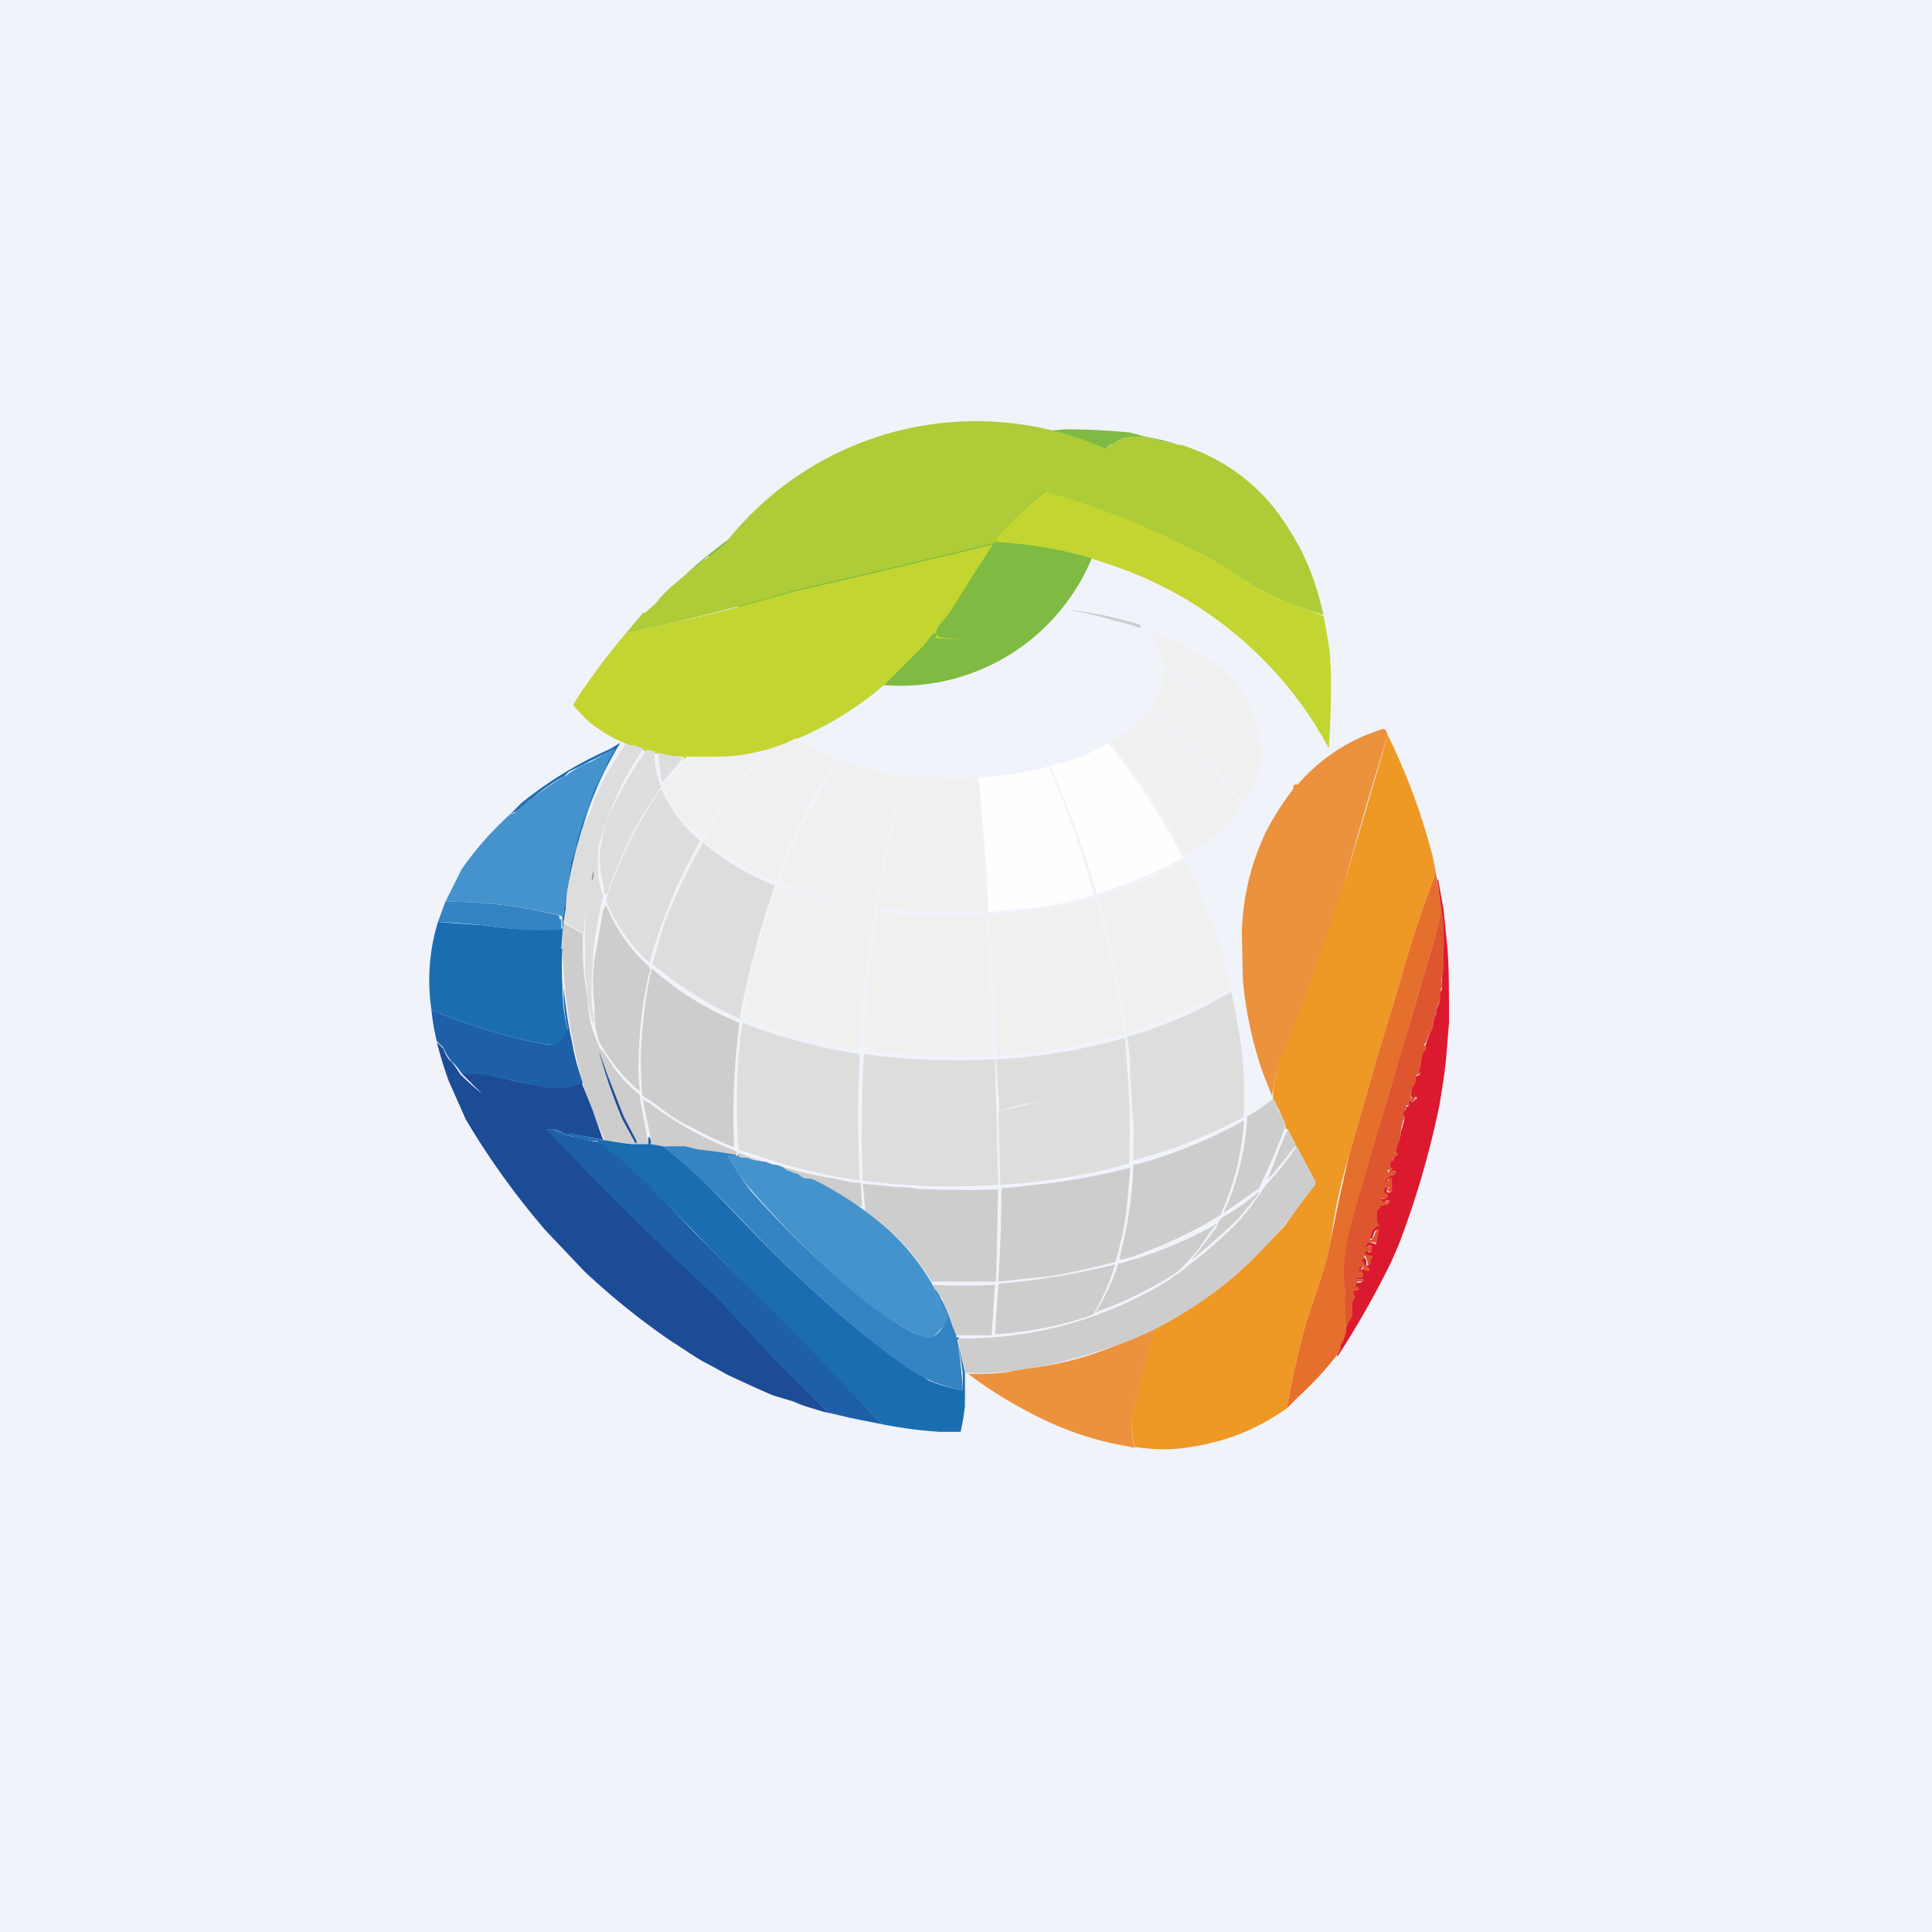 <!-- by TradingView --><svg width="18" height="18" viewBox="0 0 18 18" xmlns="http://www.w3.org/2000/svg"><path fill="#F0F3FA" d="M0 0h18v18H0z"/><path d="M11.02 4.15a.7.7 0 0 1-.1-.02 1.97 1.97 0 0 0-.11-.02c-.06-.02-.13-.04-.18-.04-.07 0-.16 0-.22.04a.42.42 0 0 1-.05.03c-.02 0-.04.03-.06.04a1.93 1.93 0 0 1-3.7 1c-.05.04-.1.1-.14.12a.81.81 0 0 1-.07.05 4.86 4.86 0 0 1 2.42-1.19A9.6 9.6 0 0 1 9.92 4a6.13 6.13 0 0 1 .61.03l.11.03c.13.03.26.05.38.1Z" fill="#7FBA42"/><path d="M11.02 4.15a1.78 1.78 0 0 1 1 .8c.15.23.25.5.31.78-.23-.08-.48-.16-.68-.29-.13-.08-.3-.2-.46-.28a11.15 11.15 0 0 0-1.46-.58 2.9 2.9 0 0 0-.47.48 118.04 118.04 0 0 1-1.86.44 19.29 19.29 0 0 1-1.57.4L6 5.7v.01h.01l.1-.09a1.1 1.1 0 0 1 .14-.15 24 24 0 0 0 .2-.17l.15-.11.15-.12a2.97 2.97 0 0 1 3.55-.89l.06-.04.05-.03a.37.37 0 0 1 .22-.04c.05 0 .12.02.18.04l.1.02a.7.7 0 0 0 .11.02Z" fill="#ADCC37"/><path d="m12.33 5.73.04.22.02.13.01.19a8.1 8.1 0 0 1-.02.7 3.6 3.6 0 0 0-2.01-1.7l-.24-.08a3.89 3.89 0 0 0-.85-.14c0-.03.01-.04.02-.05a2.9 2.9 0 0 1 .44-.42 7.5 7.5 0 0 1 1.45.58c.16.07.33.2.46.28.2.13.45.2.68.3ZM9.26 5.06l-.22.34-.17.27c-.03.06-.08.1-.12.16a.12.12 0 0 0-.03.08l.02.02c.08.02.17.02.25.03l-.18-.01h-.08l-.01-.01V5.9H8.7c-.04.03-.06.08-.1.12l-.35.35-.12.1a3.11 3.11 0 0 1-.82.46l-.15.05-.04.01a2.09 2.09 0 0 1-.71.06c-.01 0-.02 0-.03.02h-.01v-.02a1.57 1.57 0 0 1-.25-.03H6.1L6.1 7A1.2 1.2 0 0 0 6.03 7H6v-.01l-.02-.01-.06-.02a1.31 1.31 0 0 1-.45-.25 6.72 6.72 0 0 1-.13-.14l.04-.07a6.8 6.8 0 0 1 .45-.6l.54-.12c.36-.08.71-.18 1.03-.27a117.9 117.9 0 0 0 1.86-.44Z" fill="#C3D531"/><path d="m10.62 5.82.01.03a.72.72 0 0 1-.1-.03l-.19-.05a3.43 3.43 0 0 0-.4-.09h.01a3.64 3.64 0 0 1 .67.14Z" fill="#CDCDCD"/><path d="M11.74 6.89a3.5 3.5 0 0 0-.9-.67v-.04a.71.71 0 0 0-.14-.29c-.02-.01-.01-.02 0-.01l.05.01.14.06c.08.03.14.07.23.12.1.05.21.11.29.19l.1.1a1.3 1.3 0 0 1 .23.53Z" fill="#F0F0F0"/><path d="m10.85 6.25.18.1.43.3.28.26.01.03a.92.92 0 0 1-.16.55 4.41 4.41 0 0 0-.86-.9l.06-.12a.47.47 0 0 0 .05-.21Z" fill="#F0F0F0"/><path d="m11.07 7.96-.02.01h-.01c-.18-.36-.4-.7-.66-1l-.04-.05c.1-.06.18-.12.25-.19a.64.64 0 0 0 .11-.12h.01a5.3 5.3 0 0 1 .86.9 1.63 1.63 0 0 1-.5.45Z" fill="#F0F0F0"/><path d="M12.93 6.85c-.16.5-.3 1-.4 1.36-.05.2-.14.47-.25.8a7.6 7.6 0 0 1-.39.98l-.04.22-.09-.23a3.73 3.73 0 0 1-.18-.84l-.01-.45a2.3 2.3 0 0 1 .22-.93c.07-.14.16-.28.26-.41v-.03l.01-.01h.03a1.7 1.7 0 0 1 .8-.52l.02.01.02.05Z" fill="#EC923C"/><path d="M12.93 6.85a5.85 5.85 0 0 1 .41 1.1l.03.2c-.12.31-.23.65-.33 1.01l-.2.66-.27.94a4.91 4.91 0 0 0-.17.79c-.05.28-.16.54-.25.84-.06.24-.12.48-.16.73-.28.2-.57.31-.89.36-.17.03-.34.03-.53 0a.8.8 0 0 1 0-.4l.18-.7c.39-.19.73-.44 1.02-.75l.2-.21.12-.17.16-.21a.04.04 0 0 0 0-.04l-.17-.32h-.01v-.02a1.4 1.4 0 0 1-.07-.14h-.02v-.01l-.01-.05-.06-.13-.02-.04a.12.12 0 0 0-.03-.05v-.03a1.08 1.08 0 0 1 .11-.43 22.8 22.8 0 0 0 .56-1.57l.4-1.36Z" fill="#EE9825"/><path d="M7.42 6.88a1.76 1.76 0 0 0 .37.19 4.98 4.98 0 0 0-.56 1.14 2.75 2.75 0 0 1-.67-.37v-.02l.12-.2c.14-.22.3-.44.48-.64l.15-.05.1-.05Z" fill="#F0F0F0"/><path d="M5.42 7.74a3.24 3.24 0 0 0-.15.74l-.02.12a7.51 7.51 0 0 0-.02.24h.01a2.69 2.69 0 0 0 0 .34 1.66 1.66 0 0 0 .05.42c-.05.09-.1.14-.21.13a5.37 5.37 0 0 1-1.06-.32 1.86 1.86 0 0 1 .06-.82l.42.03a3.1 3.1 0 0 0 .74.03v-.11l.01-.03.02-.22.05-.25c0-.04.03-.08.04-.13l.02-.1.05-.16.1-.29.1-.19a.4.4 0 0 0 .03-.08l.06-.1v-.01l-.22.11-.2.1-.04.04a1.64 1.64 0 0 0-.28.19l-.17.14-.05.02.1-.1a3.67 3.67 0 0 1 .82-.5l.1-.06s.01 0 0 0a3.18 3.18 0 0 0-.36.82Z" fill="#1B6DB1"/><path d="m10.42 8.26-.19.07h-.01a7.9 7.9 0 0 0-.28-.82l-.15-.36v-.02c.19-.04.36-.1.52-.2l.03.01a6.58 6.58 0 0 1 .68 1.05 3.5 3.5 0 0 1-.6.27Z" fill="#FEFEFE"/><path d="m5.92 6.95.07.02v.01a2.95 2.95 0 0 0-.41.9.4.4 0 0 0-.01.12c0 .11 0 .23.05.34a5.11 5.11 0 0 0-.09.5c-.01.25-.04.42 0 .62v.04c-.01 0-.01 0 0 0v.03h-.01l-.02-.08-.01-.06a.44.44 0 0 1-.02-.1c0-.07 0-.12-.02-.2V8.8a2.24 2.24 0 0 1 .02-.4l-.03.23v.11-.04l-.01-.01-.18-.1.02-.12.01-.17a10.44 10.44 0 0 1 .14-.57l.08-.16.03-.11a3.3 3.3 0 0 1 .3-.53c.03.01.06.02.1.01Z" fill="#DDD"/><path d="m5.24 8.54-.02-.01c-.36-.09-.7-.13-1.07-.13l.15-.3a3.02 3.02 0 0 1 .46-.52c.01 0 .03 0 .05-.02.07-.06.1-.1.17-.14l.14-.1.14-.09c.02 0 .03-.02.05-.03.06-.04.12-.08.19-.1l.21-.12h.01V7l-.06.1a.4.4 0 0 1-.03.08l-.1.2c-.03.09-.06.2-.1.28l-.05.16-.02.1c-.01.05-.04.09-.04.13a6.2 6.2 0 0 1-.08.5Z" fill="#4593CC"/><path d="M6.1 7.03a.75.75 0 0 0 .06.3l-.1.15c-.17.26-.3.54-.4.84-.02.02-.02.02-.03 0 0-.06-.02-.11-.03-.17-.01-.1-.02-.17-.01-.21a1.41 1.41 0 0 1 .1-.38l.09-.18a3.72 3.72 0 0 1 .25-.4 1.22 1.22 0 0 1 .07.03v.02Z" fill="#DDD"/><path d="m7.12 7-.06.06-.16.2-.19.27a6.39 6.39 0 0 0-.18.28l-.15-.15c-.08-.1-.15-.2-.2-.31l.01-.04a7.33 7.33 0 0 1 .22-.26h.28A2.09 2.09 0 0 0 7.12 7Z" fill="#F0F0F0"/><path d="M6.37 7.06a6.54 6.54 0 0 0-.2.23l-.01-.03a60.84 60.84 0 0 0-.03-.25 1.56 1.56 0 0 0 .24.05Z" fill="#DDD"/><path d="M8.31 7.64c-.04.18-.08.36-.1.53a36.96 36.96 0 0 1-.07.3l-.15-.03a4.04 4.04 0 0 1-.74-.22 6.66 6.66 0 0 1 .57-1.14l.03.01a2.72 2.72 0 0 0 .56.14l-.1.41Z" fill="#F0F0F0"/><path d="M9.93 7.53a7.85 7.85 0 0 1 .26.81l-.4.1-.28.03a9.34 9.34 0 0 0-.3.03l-.01-.28-.06-.76-.02-.2.01-.02a3.02 3.02 0 0 0 .64-.1l.16.39Z" fill="#FEFEFE"/><path d="m9.13 7.49.01.2.02.2c0 .17.01.35.03.5l.02.42v.07a.84.84 0 0 1 .01.17v.03a2513.8 2513.8 0 0 1 .03.76 9.3 9.3 0 0 1-1.2-.05h-.01a51.15 51.15 0 0 0 .04-.58 24.49 24.49 0 0 1 .1-.72 4.4 4.4 0 0 0 1 .03V8.5a3.58 3.58 0 0 0-.4 0l-.27-.01a22.68 22.68 0 0 1-.34-.04 193.97 193.97 0 0 0 .16-.82l.1-.41h.01a3.77 3.77 0 0 0 .67.02l.02.24Z" fill="#F0F0F0"/><path d="M6.17 7.37a1.33 1.33 0 0 0 .35.46v.01a5.14 5.14 0 0 0-.47 1.13 1.62 1.62 0 0 1-.4-.57v-.03a4.05 4.05 0 0 1 .5-1.01h.02Z" fill="#DDD"/><path d="M6.55 7.85a2.34 2.34 0 0 0 .67.4 8.37 8.37 0 0 0-.33 1.24l-.13-.06a3.43 3.43 0 0 1-.68-.45 35.01 35.01 0 0 1 .1-.35 5.64 5.64 0 0 1 .37-.78Z" fill="#DDD"/><path d="m13.34 7.94.05.26.04.29c-.06.28-.15.52-.22.79l-.15.52-.15.49-.3 1.07a2.29 2.29 0 0 0-.08.67c.01.11.02.22.01.33 0 .05 0 .1-.03.14a.16.16 0 0 0-.02.06l-.03.06a3.18 3.18 0 0 1-.37.4l-.1.1c.04-.25.1-.49.16-.73.09-.3.2-.56.25-.84a19.52 19.52 0 0 1 .17-.79l.27-.94.2-.66a10.91 10.91 0 0 1 .33-1.01l-.03-.2Z" fill="#E5702D"/><path d="M11.21 9.34a4.07 4.07 0 0 1-.72.28 5.98 5.98 0 0 0-.12-.7v-.06a8.72 8.72 0 0 0-.14-.51l.17-.05a2.41 2.41 0 0 0 .64-.29 5.47 5.47 0 0 1 .43 1.2l-.26.13Z" fill="#F0F0F0"/><path d="M5.51 8.21a113.94 113.94 0 0 0-.03.15l.05-.25c0 .04 0 .07-.02.1Z" fill="#74726F"/><path d="m13.4 8.2.05.28.03.3c.02.18.02.43.02.75l-.02.24c-.01.17-.04.35-.07.53a8.28 8.28 0 0 1-.38 1.3l-.07.16a8.36 8.36 0 0 1-.5.88 4.12 4.12 0 0 1 0-.02l.03-.06c0-.02 0-.04.02-.06a.29.29 0 0 0 .03-.14l.03-.06a.13.13 0 0 0 .02-.04v-.12c0-.02.02-.04.03-.05-.02-.03-.03-.05-.02-.07h.04l.01-.02h-.03v-.05h.05a.03.03 0 0 0 .02-.01l.01-.02h-.07v-.02h.04c.01 0 .02 0 .02-.02 0-.03-.01-.04-.04-.03v-.05h.05l-.02.02v.01h.05l.01.01.02-.01-.01-.01a.06.06 0 0 1-.05-.04l-.02-.03v-.01l.01-.01v-.03h.01l.03.04v.05h.02v-.04h.01l.02-.03v-.01l-.06-.02-.01-.01v-.02l.01-.01c.02 0 .03.01.03.02l.02-.01v-.03c.01-.03 0-.03-.02-.02l-.03.01h-.01v-.01a.14.14 0 0 0 .04-.04h.01l.05.02h.01a.01.01 0 0 0 0-.01v-.04l.02-.08h-.02l-.01.01-.02.05c0 .01 0 .02-.02.02l-.01.01v-.06a.1.1 0 0 1 .08-.07v-.01l-.02-.02v-.12h.02v-.02c.01-.01.02-.02.05-.02.01-.02.02-.02.03-.01h.01l.01-.03c.01 0 .01 0 0 0l-.01-.01-.02.01c0 .02-.03.01-.06-.01v-.01l.01-.01c.03.02.05.01.06-.01v-.02c-.02 0-.03-.01-.03-.02v-.05h.04v.02l-.01.01c0 .01 0 .02.02.02a.01.01 0 0 0 .01 0v-.01l.01-.12c-.03 0-.04.01-.03.03v.01h-.02v-.04l.03-.03h.03c.02 0 .02-.02.03-.02v-.01a.01.01 0 0 0 0-.01h-.02l-.04.01v-.01l.02-.01.01-.01-.01-.01c-.01 0-.02-.01-.01-.02 0-.02 0-.04.03-.05l.01-.03.01-.01.02-.01v-.01H13v-.04c.02-.05.05-.1.05-.16l.03-.1v-.03h.01v-.01c-.03-.03-.02-.05 0-.07h.01v-.03h.02v-.01l.01-.01-.01-.02c0-.02 0-.02.02-.01a.15.15 0 0 1 .02.01.1.1 0 0 1 .03-.03.01.01 0 0 0 0-.02h-.01l-.01.02a.01.01 0 0 1-.01-.01c-.02-.02-.02-.04-.01-.06v-.04a.1.1 0 0 0 .04-.09v-.01l.02-.01.02-.01v-.02h-.01v-.02l.02-.07c0-.05.01-.1.04-.12v-.04l.04-.11a.7.7 0 0 1 .03-.06v-.03l.01-.05.02-.05V9.4a.16.16 0 0 0 .03-.14v-.01c.02-.02.03-.03.02-.06l.01-.14V8.9c0-.02.02-.02 0-.04v-.01l.01-.05c0-.1 0-.2-.02-.31l-.04-.3Z" fill="#DB192F"/><path d="M8.15 8.48h.01l-.02.06A12.73 12.73 0 0 0 8 9.79a5.2 5.2 0 0 1-1.08-.3l.1-.52a6.64 6.64 0 0 1 .23-.72l.04.02a3.91 3.91 0 0 0 .86.2ZM10.47 9.63a5.62 5.62 0 0 1-1.18.21l-.07-1.3v-.01l.01-.01a4.69 4.69 0 0 0 .98-.16 51.98 51.98 0 0 0 .12.48l.1.5.04.29Z" fill="#F0F0F0"/><path d="M5.21 8.53c0 .04.01.04.02.03v.1c-.25.02-.47 0-.73-.04a6.76 6.76 0 0 0-.42-.03l.07-.19c.36 0 .71.04 1.06.13Z" fill="#3483C2"/><path d="m6.06 9.03-.02.07a3.92 3.92 0 0 0-.08.55c-.01.22-.02.33 0 .5 0 .02 0 .02-.02 0a1.62 1.62 0 0 1-.36-.45l-.03-.12a.36.36 0 0 1-.01-.1v-.1a1.7 1.7 0 0 1 0-.45l.08-.45.02-.04h.01a1.57 1.57 0 0 0 .4.57v.02Z" fill="#CDCDCD"/><path d="m12.54 12.36-.01-.33-.01-.14c0-.18.03-.35.08-.53l.31-1.07.15-.5.15-.51c.07-.27.16-.51.22-.8a1.59 1.59 0 0 1 .02.38v.19a.3.3 0 0 0-.02.14l-.01.06c0 .06-.01.1-.04.15v.03l-.02.06-.01.05v.03l-.03.06c-.02.03-.02.07-.05.1l.01.03a.01.01 0 0 1 0 .02c-.03.03-.03.07-.04.12l-.02.07v.01l.01.01v.02h-.02a.03.03 0 0 0-.02.03.1.1 0 0 1-.03.09l-.01.03c-.01.03-.01.05 0 .07h.03v-.01h.01a.01.01 0 0 1 0 .01.1.1 0 0 0-.03.04.14.14 0 0 0-.02-.01c-.02-.01-.03 0-.02.01l.01.02-.01.01h-.02v.03c-.03.03-.04.05-.01.07v.01l-.02.03v.02a.28.28 0 0 0-.02.1c0 .05-.03.1-.04.15v.01l-.02.02h.03v.01c0 .01 0 .02-.02.02l-.02.03v.01c-.02.01-.03.03-.03.05v.02h.02v.02h-.04v.02h.01l.04-.01H13a.01.01 0 0 1 0 .02l-.01.02h-.03l-.03.03c-.02 0-.02.02-.01.04h.01c0-.03 0-.04.04-.05v.13a.01.01 0 0 1-.02 0h-.02v-.02l.01-.02h-.03l-.02.04v.01l.03.01.01.01a.02.02 0 0 1 0 .02c-.01.02-.03.03-.06.01h-.01v.01c.03.03.05.04.06.02l.02-.01h.01v.03h-.01l-.03.01v.01h-.01c-.03 0-.04 0-.04.02l-.01.01h-.01l-.01.02V11.39l.02.02v.01a.1.1 0 0 0-.07.07.35.35 0 0 1-.02.06h.02l.02-.03.02-.05.02-.02c.01 0 .02 0 .01.01l-.02.08v.04h-.01l-.05-.01-.05.03v.02l.04-.01c.03-.01.03 0 .02.02v.03c0 .01 0 .02-.02 0h-.03v-.01l-.01.02v.02l.06.01.01.01v.01l-.02.02a.01.01 0 0 0 0 .01v.03h-.03v-.03l-.02-.05h-.01v.03h-.01l-.01.01v.01l.02.02v.01l.05.04v.02h-.02l-.05-.01v-.01l.02-.02h-.04l-.01.04c.03 0 .04.01.04.04 0 .01 0 .02-.02.02h-.03l-.01.02h.07l-.01.02a.03.03 0 0 1-.02 0h-.03l-.01.01a.1.1 0 0 0-.01.04h.03v.03h-.05c0 .02 0 .04.02.07-.01.01-.03.03-.03.05v.12l-.02.04a.14.14 0 0 0-.03.06Z" fill="#DD562F"/><path d="m5.25 8.6.18.1v.05a2.7 2.7 0 0 0 .03.47l.03.25c.01.08.05.18.1.3l.03.03.1.15a1.27 1.27 0 0 0 .24.25v.02l.07.38.02.06h-.16a2.62 2.62 0 0 0-.25-.03l-.01-.02-.12-.27-.08-.25a5.3 5.3 0 0 1-.19-1.26h-.01l.01-.03.01-.2ZM6.05 9.13l.02-.1h.01a2.87 2.87 0 0 0 .81.5 6.55 6.55 0 0 0-.05 1.16 3.86 3.86 0 0 1-.42-.2c-.1-.04-.22-.13-.31-.2l-.12-.08a.04.04 0 0 1-.01-.03l-.01-.26c0-.26.03-.53.08-.8Z" fill="#CDCDCD"/><path d="M5.25 9.2c.02.17.04.34.08.51.02.13.06.26.1.38a.6.6 0 0 1-.4.03l-.24-.05A2.56 2.56 0 0 0 4.3 10a.6.6 0 0 0-.1-.12.56.56 0 0 1-.07-.12l-.06-.06a1.8 1.8 0 0 1-.05-.29 5.37 5.37 0 0 0 1.06.32c.1.01.16-.04.2-.13l.01-.01a1.66 1.66 0 0 1-.04-.4v.02Z" fill="#1D60A8"/><path d="m11.58 9.9.01.2v.27l-.01.04a4.62 4.62 0 0 1-1.02.4v-.36c-.02-.13-.01-.25-.03-.4V9.9a1.94 1.94 0 0 0-.03-.24c.25-.07.5-.17.72-.28l.25-.14a5 5 0 0 1 .11.67ZM6.91 9.57a1.54 1.54 0 0 1 .01-.04.01.01 0 0 1 .01 0l.1.04a5.16 5.16 0 0 0 .98.25 11.98 11.98 0 0 0 0 1.18 6.2 6.2 0 0 1-.73-.16l-.4-.13v-.01a5.5 5.5 0 0 1 .03-1.13ZM10.51 10.06a.7.7 0 0 1-.38.14l-.47.07a1.7 1.7 0 0 0-.35.08v-.05l-.03-.43a5.38 5.38 0 0 0 1.2-.2l.03.39Z" fill="#DDD"/><path d="m4.2 9.88.05.07.04.06a2.87 2.87 0 0 0 .2.18L4.3 10c.17 0 .33.03.49.07l.25.05a.6.6 0 0 0 .38-.03l.1.25a10.35 10.35 0 0 0 .1.28l-.26-.05-.1-.01a.48.48 0 0 0-.11-.04H5.1c0-.01 0 0 0 0h-.01l.04.03A40.9 40.9 0 0 0 6.7 12.1l.48.52a248.8 248.8 0 0 0 .54.54l.2.05a21.64 21.64 0 0 0-.26-.06c-.09-.03-.18-.05-.26-.09L7.2 13a10.49 10.49 0 0 1-.29-.13l-.13-.06a8.2 8.2 0 0 0-.2-.11c-.1-.05-.22-.14-.32-.2a6.67 6.67 0 0 1-.82-.66l-.36-.38a7.27 7.27 0 0 1-.74-1.03l-.16-.36a3.87 3.87 0 0 1-.11-.36l.06.06c.02.05.04.09.07.12ZM5.92 10.65l-.12-.22a4.86 4.86 0 0 1-.22-.64l.07.2.16.41.12.23v.02h-.01Z" fill="#1D4C97"/><path d="M8.04 11a11.46 11.46 0 0 1 .01-1.18l.16.02a6.82 6.82 0 0 0 1.06.03l.03 1.16v.01h-.02A6.25 6.25 0 0 1 8.04 11ZM9.3 10.3v.05h.01l.35-.08.47-.07a.7.7 0 0 0 .38-.14 7.58 7.58 0 0 1 .01.78l-.15.04a6 6 0 0 1-1.05.16l-.02-.74Z" fill="#DDD"/><path d="M6.86 10.74v.02h-.01a4.05 4.05 0 0 0-.34-.05l-.13-.02-.2-.01-.11-.01h-.01v-.08l-.07-.34c0-.02 0-.02.01 0l.07.04a3.06 3.06 0 0 0 .78.43l.01.02ZM11.86 10.24l.03.05.01.04.07.13v.05a7.49 7.49 0 0 1-.24.56 15.62 15.62 0 0 1-.33.23 2.45 2.45 0 0 0 .22-.9c.08-.04.16-.1.24-.16Z" fill="#CDCDCD"/><path d="m10.43 11.73.01-.05a3.91 3.91 0 0 0 .12-.83l.06-.01a4.5 4.5 0 0 0 .97-.4 2.5 2.5 0 0 1-.22.88 3.95 3.95 0 0 1-.64.32l-.1.04c-.11.04-.18.06-.2.05Z" fill="#CDCDCD"/><path d="M5.15 10.52c.05.04.1.05.14.06l.11.02a1.02 1.02 0 0 0 .18.04c.16.11.3.24.43.36.17.17.37.4.57.59l1 1 .64.68-.3-.06-.2-.05a250.2 250.2 0 0 1-.54-.53l-.49-.53a28.22 28.22 0 0 1-1.6-1.58s0-.01 0 0h.06Z" fill="#1D60A8"/><path d="M12.07 10.67a4.01 4.01 0 0 1-.26.32l.12-.31a14.33 14.33 0 0 1 .07-.16 1.4 1.4 0 0 0 .07.15Z" fill="#CDCDCD"/><path d="m5.15 10.52.12.04.1.01a4.53 4.53 0 0 0 .52.09h.15v-.06l.01-.01c.01.02.02.05.01.07l.12.02c.2.16.35.3.46.41.18.18.5.53.76.77.31.29.63.58 1 .84l.25.16a1.3 1.3 0 0 0 .32.09v-.16a5.02 5.02 0 0 0-.05-.31l.07.31v.31a2.4 2.4 0 0 1-.04.24H8.75a4.34 4.34 0 0 1-.53-.07l-.64-.67-1-1.01L6 11a4.01 4.01 0 0 0-.44-.37c-.07 0-.13-.02-.17-.03a.69.69 0 0 0-.1-.02.39.39 0 0 1-.15-.06Z" fill="#1B6DB1"/><path d="M6.86 10.74v.03h-.08c.07.12.14.23.22.33.32.36.67.7 1.04 1 .15.12.3.23.46.31.1.05.18.08.25 0a.58.58 0 0 0 .08-.15l-.09-.17a.3.3 0 0 0-.02-.04c-.01-.02-.01-.04-.03-.05v-.01c.03.03.06.06.07.1.05.08.08.16.11.25l.04.1v.02h.03l-.01.01v.01h-.01a5.01 5.01 0 0 1 .05.47 1.3 1.3 0 0 1-.58-.25c-.36-.26-.68-.55-.99-.84-.26-.24-.58-.6-.76-.77a7.76 7.76 0 0 0-.46-.41h.2l.13.03a4.05 4.05 0 0 1 .35.05v-.02Z" fill="#3483C2"/><path d="m12.08 10.68.17.32a.04.04 0 0 1 0 .04l-.16.21a2 2 0 0 1-.13.17l-.19.21c-.3.31-.63.56-1.02.76l-.18.08a5.59 5.59 0 0 1-.86.26l-.13.02-.13.02a2.75 2.75 0 0 1-.46.02l-.06-.3v-.02a3.63 3.63 0 0 0 1.97-.55l.04-.03.1-.07a.3.3 0 0 1 .06-.05 4.8 4.8 0 0 0 .45-.4l.12-.15.11-.16.05-.06a2.28 2.28 0 0 0 .25-.32ZM8.03 11.24H8a3.25 3.25 0 0 0-.48-.26.11.11 0 0 1-.08-.04h-.01l-.1-.04a.37.37 0 0 0-.13-.05l-.1-.03a.66.66 0 0 1-.12-.03c-.04-.01-.11 0-.1-.05a2.8 2.8 0 0 0 .41.13 3.8 3.8 0 0 0 .48.11c.1.02.16.04.24.04h.01l.01.22Z" fill="#CDCDCD"/><path d="M6.88 10.74c-.01.06.06.04.1.05.03.02.07.02.12.03.04 0 .07.02.1.03.05 0 .09.02.13.05a1.02 1.02 0 0 0 .11.04c.03.03.05.04.09.04l.05.01a3.25 3.25 0 0 1 .49.3 2.13 2.13 0 0 1 .63.7c-.01 0 0 0 0 0l.02.06a.3.3 0 0 1 .02.04l.1.17a.59.59 0 0 1-.09.14c-.07.1-.16.06-.25.01a2.66 2.66 0 0 1-.46-.3 9.16 9.16 0 0 1-1.03-1.01 1.71 1.71 0 0 1-.23-.33h.09l.01-.03Z" fill="#4593CC"/><path d="M10.38 11.76c-.2.05-.36.09-.6.13l-.48.05a12.82 12.82 0 0 0 .03-.87l.13-.01.35-.04a6.7 6.7 0 0 0 .72-.14 12.38 12.38 0 0 1-.04.44 3.14 3.14 0 0 1-.1.44ZM8.68 11.94a2.13 2.13 0 0 0-.62-.66v-.03l-.02-.21v-.01h.01l.12.01.18.02c.06 0 .14 0 .21.02h.09a7.74 7.74 0 0 0 .65 0l-.01.42-.01.43v.01h-.6ZM11.1 11.74l.08-.1.15-.2c.02-.04.03-.09.08-.11l.05-.03a2 2 0 0 0 .27-.2c.01-.02.01-.02 0 0 0 .02-.03.06-.05.08l-.14.17a6.25 6.25 0 0 1-.44.39Z" fill="#CDCDCD"/><path d="m10.2 12.24.06-.1a2.16 2.16 0 0 0 .16-.37h.02a3.92 3.92 0 0 0 .9-.37c-.08.09-.13.18-.2.27-.09.1-.12.14-.2.2a3.8 3.8 0 0 1-.74.36Z" fill="#CDCDCD"/><path d="M10.15 12.26a3.35 3.35 0 0 1-.88.17l.03-.45.01-.02a6.9 6.9 0 0 0 1.08-.18c-.05.17-.12.32-.2.46l-.04.02ZM8.91 12.44l-.04-.1a1.52 1.52 0 0 0-.1-.25l-.07-.1v-.02a4.85 4.85 0 0 0 .57 0l-.03.46v.01h-.01a51.9 51.9 0 0 1-.32 0Z" fill="#CDCDCD"/><path d="m10.75 12.39-.18.7a.8.8 0 0 0 0 .4l-.09-.02a2.88 2.88 0 0 1-.66-.2 4.1 4.1 0 0 1-.8-.47c.16 0 .3 0 .43-.03l.13-.02a3.13 3.13 0 0 0 .73-.18l.26-.1.18-.08Z" fill="#EC923C"/></svg>